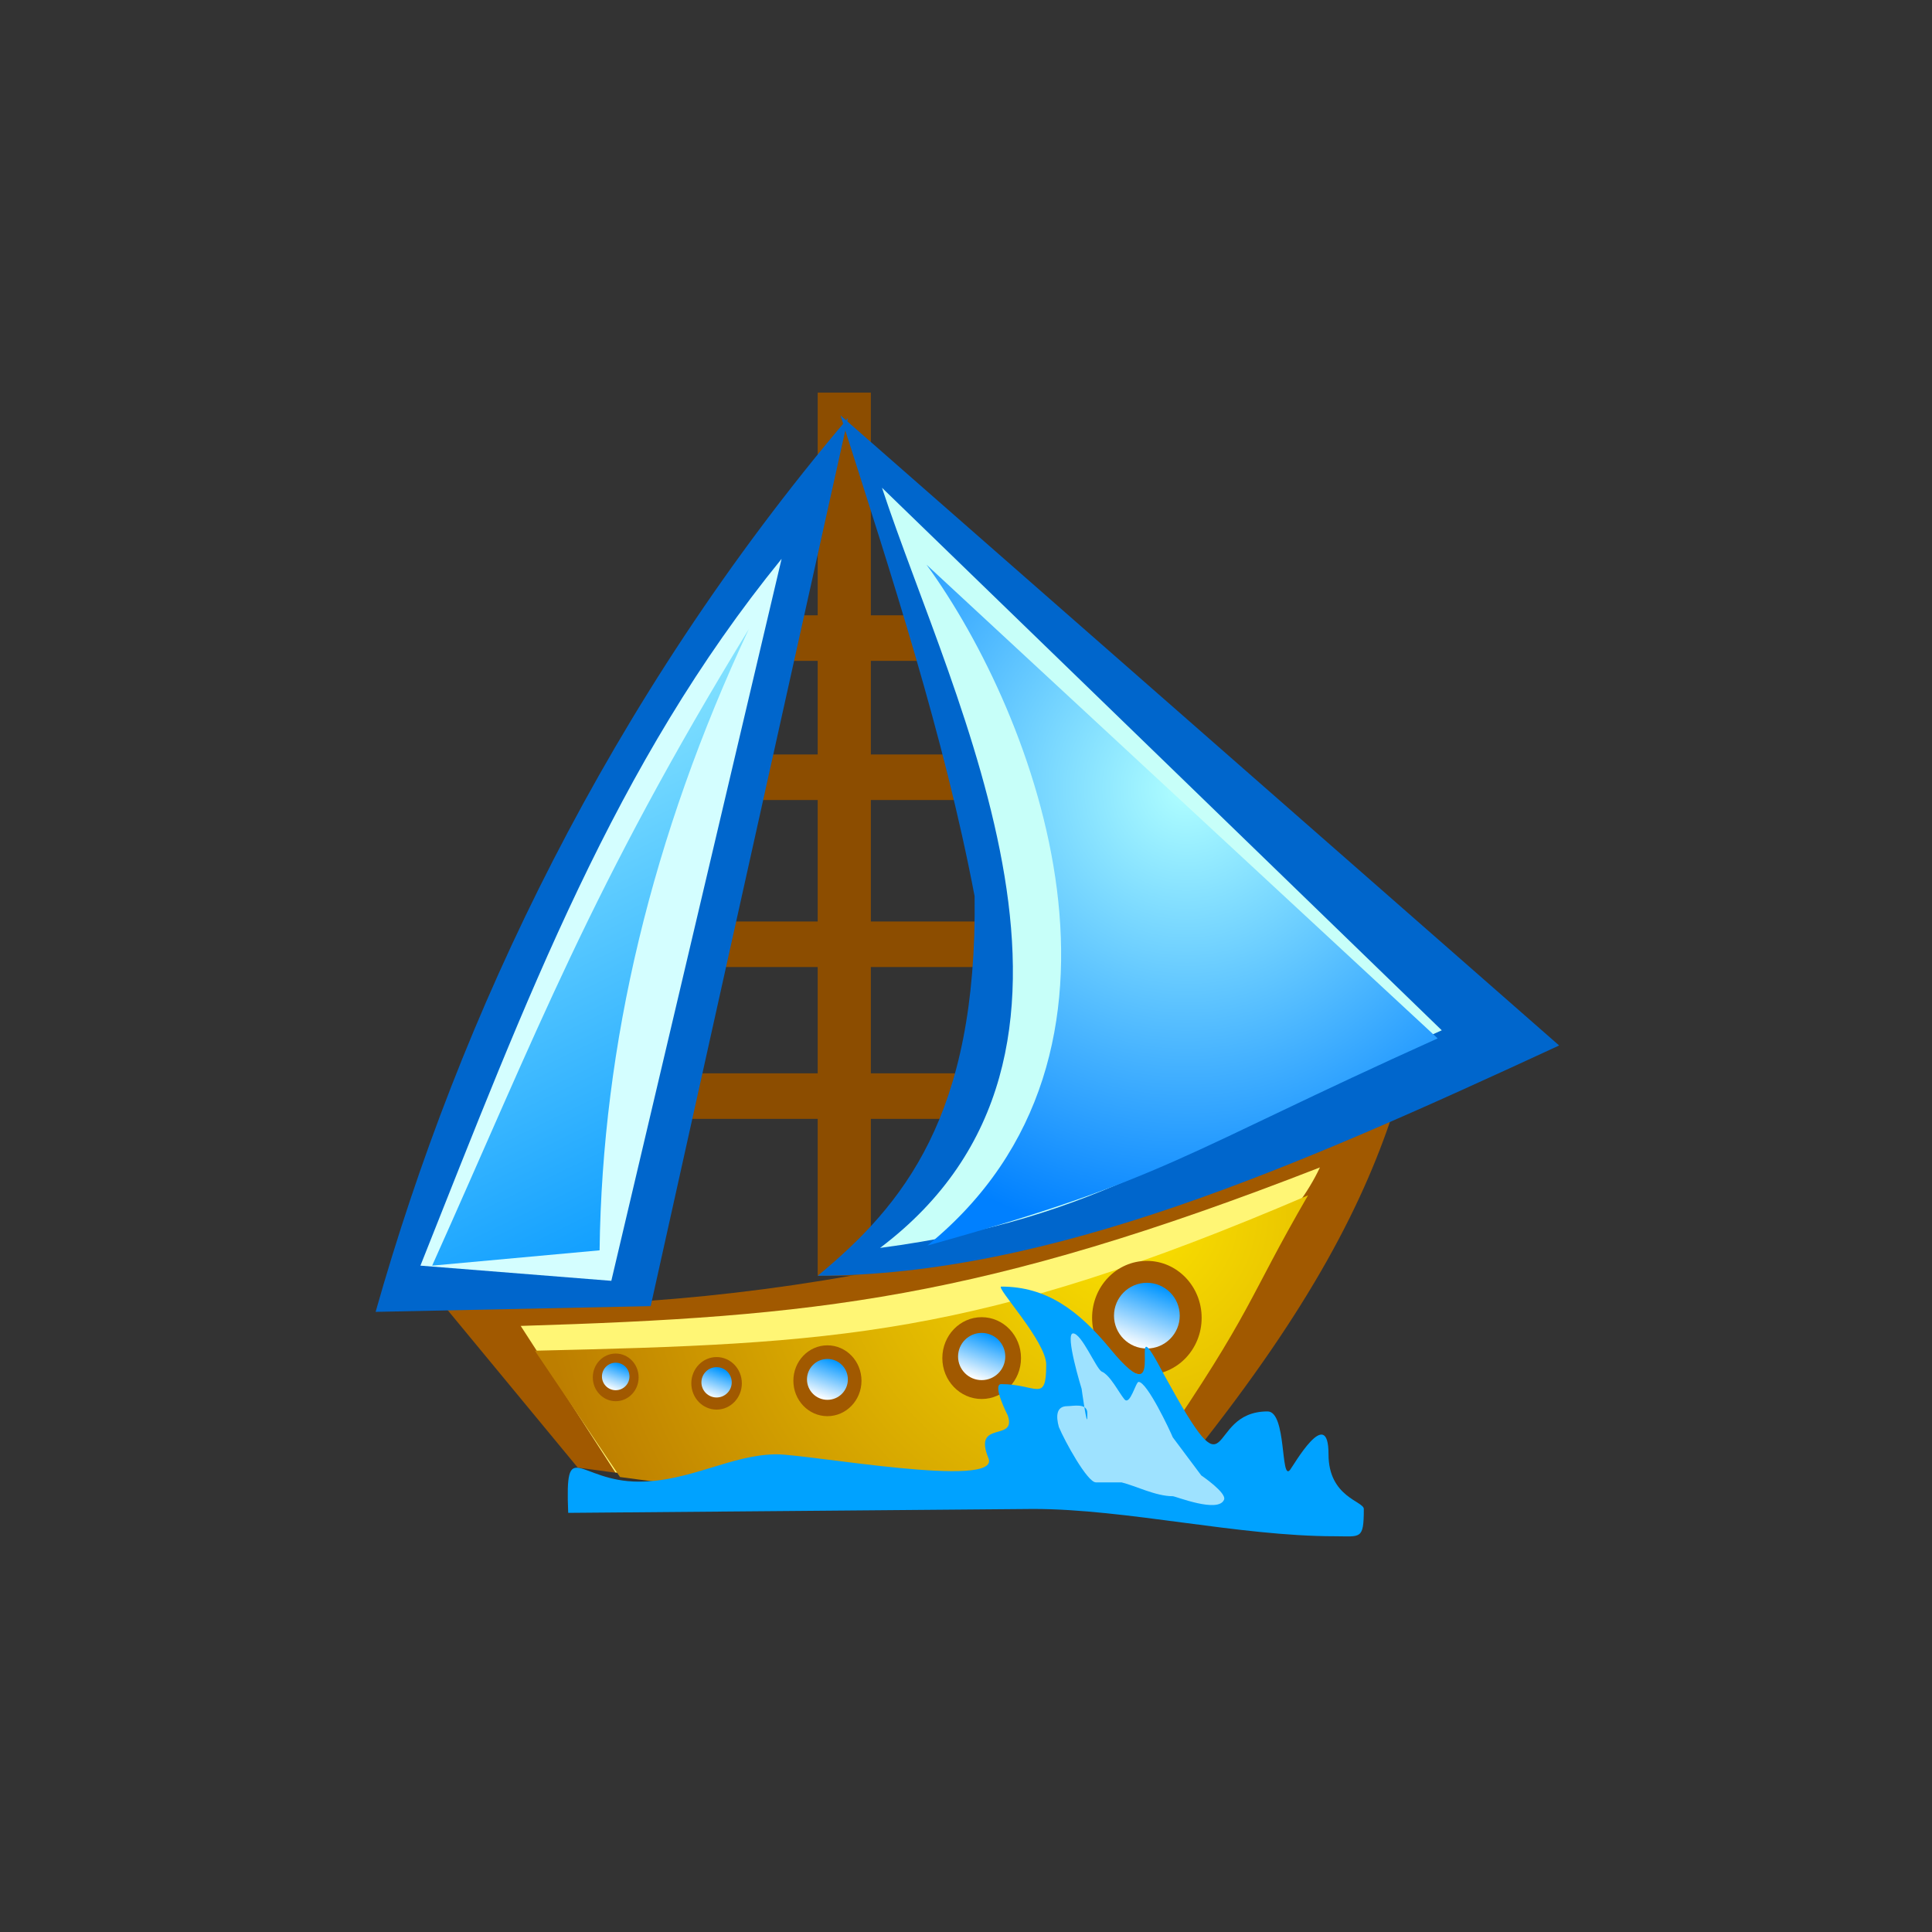 <?xml version="1.0" encoding="utf-8"?>
<!-- Generator: Adobe Illustrator 16.0.4, SVG Export Plug-In . SVG Version: 6.00 Build 0)  -->
<!DOCTYPE svg PUBLIC "-//W3C//DTD SVG 1.1//EN" "http://www.w3.org/Graphics/SVG/1.1/DTD/svg11.dtd">
<svg version="1.1" id="Layer_1" xmlns="http://www.w3.org/2000/svg" xmlns:xlink="http://www.w3.org/1999/xlink" x="0px" y="0px"
	 width="500px" height="500px" viewBox="0 0 500 500" enable-background="new 0 0 500 500" xml:space="preserve">
<rect x="0" y="0" width="500" height="500" fill="#333333" stroke="none"/>
<rect x="211.623" y="101.609" fill-rule="evenodd" clip-rule="evenodd" fill="#8C4D00" width="13.753" height="228.557"/>
<rect x="195.25" y="159.24" fill-rule="evenodd" clip-rule="evenodd" fill="#8C4D00" width="46.498" height="11.788"/>
<rect x="193.285" y="195.258" fill-rule="evenodd" clip-rule="evenodd" fill="#8C4D00" width="55.667" height="11.788"/>
<rect x="183.462" y="238.482" fill-rule="evenodd" clip-rule="evenodd" fill="#8C4D00" width="71.384" height="11.788"/>
<rect x="176.258" y="277.774" fill-rule="evenodd" clip-rule="evenodd" fill="#8C4D00" width="71.384" height="11.789"/>
<path fill-rule="evenodd" clip-rule="evenodd" fill="#A15900" d="M361.348,285.377c-84.666,38.817-166.888,55.018-246.663,52.267
	l34.845,42.181c51.5,7.117,103.154,11.249,159.551-3.668C339.16,338.361,353.294,310.932,361.348,285.377L361.348,285.377z"/>
<path fill-rule="evenodd" clip-rule="evenodd" fill="#FFF675" d="M341.597,302.129c-87.752,34.188-130.454,38.683-206.84,41.017
	l24.486,37.893c51.5,7.117,87.072,9.118,143.469-5.799C294.857,340.034,329.201,328.547,341.597,302.129L341.597,302.129z"/>
<radialGradient id="SVGID_1_" cx="-14.795" cy="780.528" r="319.982" gradientTransform="matrix(-0.481 0 0 0.481 285.373 -61.805)" gradientUnits="userSpaceOnUse">
	<stop  offset="0" style="stop-color:#FCE300"/>
	<stop  offset="1" style="stop-color:#BD7E00"/>
</radialGradient>
<path fill-rule="evenodd" clip-rule="evenodd" fill="url(#SVGID_1_)" d="M338.52,309.349
	c-85.698,36.754-122.589,38.424-200.095,40.216l22.032,32.688c51.5,7.118,82.665,7.904,139.062-7.013
	C324.527,338.713,322.557,336.881,338.52,309.349L338.52,309.349z"/>
<path fill-rule="evenodd" clip-rule="evenodd" fill="#0066CC" d="M211.623,330.166c22.082-18.28,41.314-41.382,40.604-98.234
	c-7.896-41.476-21.47-82.952-34.71-124.43l185.989,163.07C334.968,302.268,271.891,330.006,211.623,330.166L211.623,330.166z"/>
<path fill-rule="evenodd" clip-rule="evenodd" fill="#C7FFF9" d="M227.756,322.962c66.736-50.339,19.011-140.692,0.501-196.73
	l144.872,140.411C304.279,297.098,286.127,315.211,227.756,322.962L227.756,322.962z"/>
<path fill-rule="evenodd" clip-rule="evenodd" fill="#0066CC" d="M219.481,108.158l-51.082,229.867l-71.192,1.487
	C118.873,262.951,157.401,181.338,219.481,108.158L219.481,108.158z"/>
<path fill-rule="evenodd" clip-rule="evenodd" fill="#D4FEFF" d="M202.277,144.626l-44.069,186.85l-49.404-3.93
	C136.525,257.881,159.063,197.717,202.277,144.626L202.277,144.626z"/>
<linearGradient id="SVGID_2_" gradientUnits="userSpaceOnUse" x1="-126.178" y1="1124.289" x2="41.298" y2="780.912" gradientTransform="matrix(-0.481 0 0 0.481 132.374 -213.484)">
	<stop  offset="0" style="stop-color:#0095FF"/>
	<stop  offset="1" style="stop-color:#A6F6FF"/>
</linearGradient>
<path fill-rule="evenodd" clip-rule="evenodd" fill="url(#SVGID_2_)" d="M193.777,162.84
	c-25.048,53.581-37.916,107.162-38.605,160.743l-43.332,3.964C138.931,267.221,152.897,229.704,193.777,162.84L193.777,162.84z"/>
<radialGradient id="SVGID_3_" cx="-356.388" cy="459.62" r="245.198" gradientTransform="matrix(-0.481 0 0 0.481 135.649 -17.016)" gradientUnits="userSpaceOnUse">
	<stop  offset="0" style="stop-color:#B0FFFF"/>
	<stop  offset="1" style="stop-color:#0080FF"/>
</radialGradient>
<path fill-rule="evenodd" clip-rule="evenodd" fill="url(#SVGID_3_)" d="M239.998,322.351
	c61.336-49.872,28.143-137.232-0.214-176.208L372.07,268.734C305.383,298.76,302.103,305.088,239.998,322.351L239.998,322.351z"/>
<ellipse fill-rule="evenodd" clip-rule="evenodd" fill="#A15900" cx="296.809" cy="341.057" rx="14.175" ry="14.742"/>
<linearGradient id="SVGID_4_" gradientUnits="userSpaceOnUse" x1="-200.988" y1="753.859" x2="-180.816" y2="806.411" gradientTransform="matrix(-0.313 0 0 0.301 237.076 105.826)">
	<stop  offset="0" style="stop-color:#0095FF"/>
	<stop  offset="1" style="stop-color:#FFFFFF"/>
</linearGradient>
<circle fill-rule="evenodd" clip-rule="evenodd" fill="url(#SVGID_4_)" cx="296.809" cy="340.49" r="8.505"/>
<ellipse fill-rule="evenodd" clip-rule="evenodd" fill="#A15900" cx="254.056" cy="351.472" rx="10.18" ry="10.587"/>
<linearGradient id="SVGID_5_" gradientUnits="userSpaceOnUse" x1="-266.997" y1="782.073" x2="-246.83" y2="834.61" gradientTransform="matrix(-0.225 0 0 0.216 196.327 176.383)">
	<stop  offset="0" style="stop-color:#0095FF"/>
	<stop  offset="1" style="stop-color:#FFFFFF"/>
</linearGradient>
<circle fill-rule="evenodd" clip-rule="evenodd" fill="url(#SVGID_5_)" cx="254.056" cy="351.065" r="6.108"/>
<ellipse fill-rule="evenodd" clip-rule="evenodd" fill="#A15900" cx="214.138" cy="357.337" rx="8.814" ry="9.167"/>
<linearGradient id="SVGID_6_" gradientUnits="userSpaceOnUse" x1="-301.638" y1="799.415" x2="-281.47" y2="851.953" gradientTransform="matrix(-0.195 0 0 0.187 157.43 202.499)">
	<stop  offset="0" style="stop-color:#0095FF"/>
	<stop  offset="1" style="stop-color:#FFFFFF"/>
</linearGradient>
<circle fill-rule="evenodd" clip-rule="evenodd" fill="url(#SVGID_6_)" cx="214.138" cy="356.985" r="5.289"/>
<ellipse fill-rule="evenodd" clip-rule="evenodd" fill="#A15900" cx="159.345" cy="356.463" rx="5.931" ry="6.167"/>
<linearGradient id="SVGID_7_" gradientUnits="userSpaceOnUse" x1="-436.22" y1="860.738" x2="-416.056" y2="913.267" gradientTransform="matrix(-0.131 0 0 0.126 103.563 244.553)">
	<stop  offset="0" style="stop-color:#0095FF"/>
	<stop  offset="1" style="stop-color:#FFFFFF"/>
</linearGradient>
<circle fill-rule="evenodd" clip-rule="evenodd" fill="url(#SVGID_7_)" cx="159.345" cy="356.226" r="3.558"/>
<ellipse fill-rule="evenodd" clip-rule="evenodd" fill="#A15900" cx="185.451" cy="358.005" rx="6.538" ry="6.799"/>
<linearGradient id="SVGID_8_" gradientUnits="userSpaceOnUse" x1="-398.594" y1="848.651" x2="-378.418" y2="901.211" gradientTransform="matrix(-0.144 0 0 0.139 129.388 236.391)">
	<stop  offset="0" style="stop-color:#0095FF"/>
	<stop  offset="1" style="stop-color:#FFFFFF"/>
</linearGradient>
<circle fill-rule="evenodd" clip-rule="evenodd" fill="url(#SVGID_8_)" cx="185.451" cy="357.744" r="3.922"/>
<path fill-rule="evenodd" clip-rule="evenodd" fill="#00A2FF" d="M147.049,391.526l120.387-1.009
	c24.078,0,53.137,7.066,78.044,7.066c6.642,0,7.472,1.01,7.472-7.066c0-2.02-9.132-3.029-9.132-14.136
	c0-13.125-9.134,3.029-9.964,4.039c-2.49,3.028-0.83-15.145-5.811-15.145c-16.605,0-8.303,24.231-26.568-9.087
	c-11.623-22.212,2.49,13.126-14.114-7.067c-8.303-10.097-16.605-16.154-28.229-16.154c-1.66,0,11.624,14.135,11.624,20.192
	c0,10.097-2.491,5.049-11.624,5.049c-2.49,0,1.661,8.077,1.661,8.077c2.491,7.067-9.133,1.009-4.981,11.105
	c3.32,8.077-46.494-1.01-54.797-1.01c-11.624,0-22.417,7.067-35.701,7.067C149.54,383.449,146.219,371.334,147.049,391.526
	L147.049,391.526z"/>
<path fill-rule="evenodd" clip-rule="evenodd" fill="#9EE2FF" d="M290.246,383.635c-1.475,0-5.161,0-6.636,0
	c-2.212,0-8.109-10.759-9.584-14.345c-0.737-2.689-0.737-5.379,2.212-5.379c1.475,0,5.16-0.897,5.16,1.793v0.896
	c0,3.586-1.475-7.173-1.475-7.173s-4.423-14.345-2.211-14.345c2.211,0,5.897,8.966,7.372,9.862c2.212,0.896,4.424,5.379,5.897,7.172
	c1.475,1.794,2.949-4.482,3.687-4.482c2.212,0,8.11,12.552,8.847,14.345l7.373,9.862c0,0,6.635,4.482,5.898,6.275
	c-1.475,3.586-12.533-0.896-13.271-0.896C299.093,387.221,293.932,384.531,290.246,383.635L290.246,383.635z"/>
</svg>
